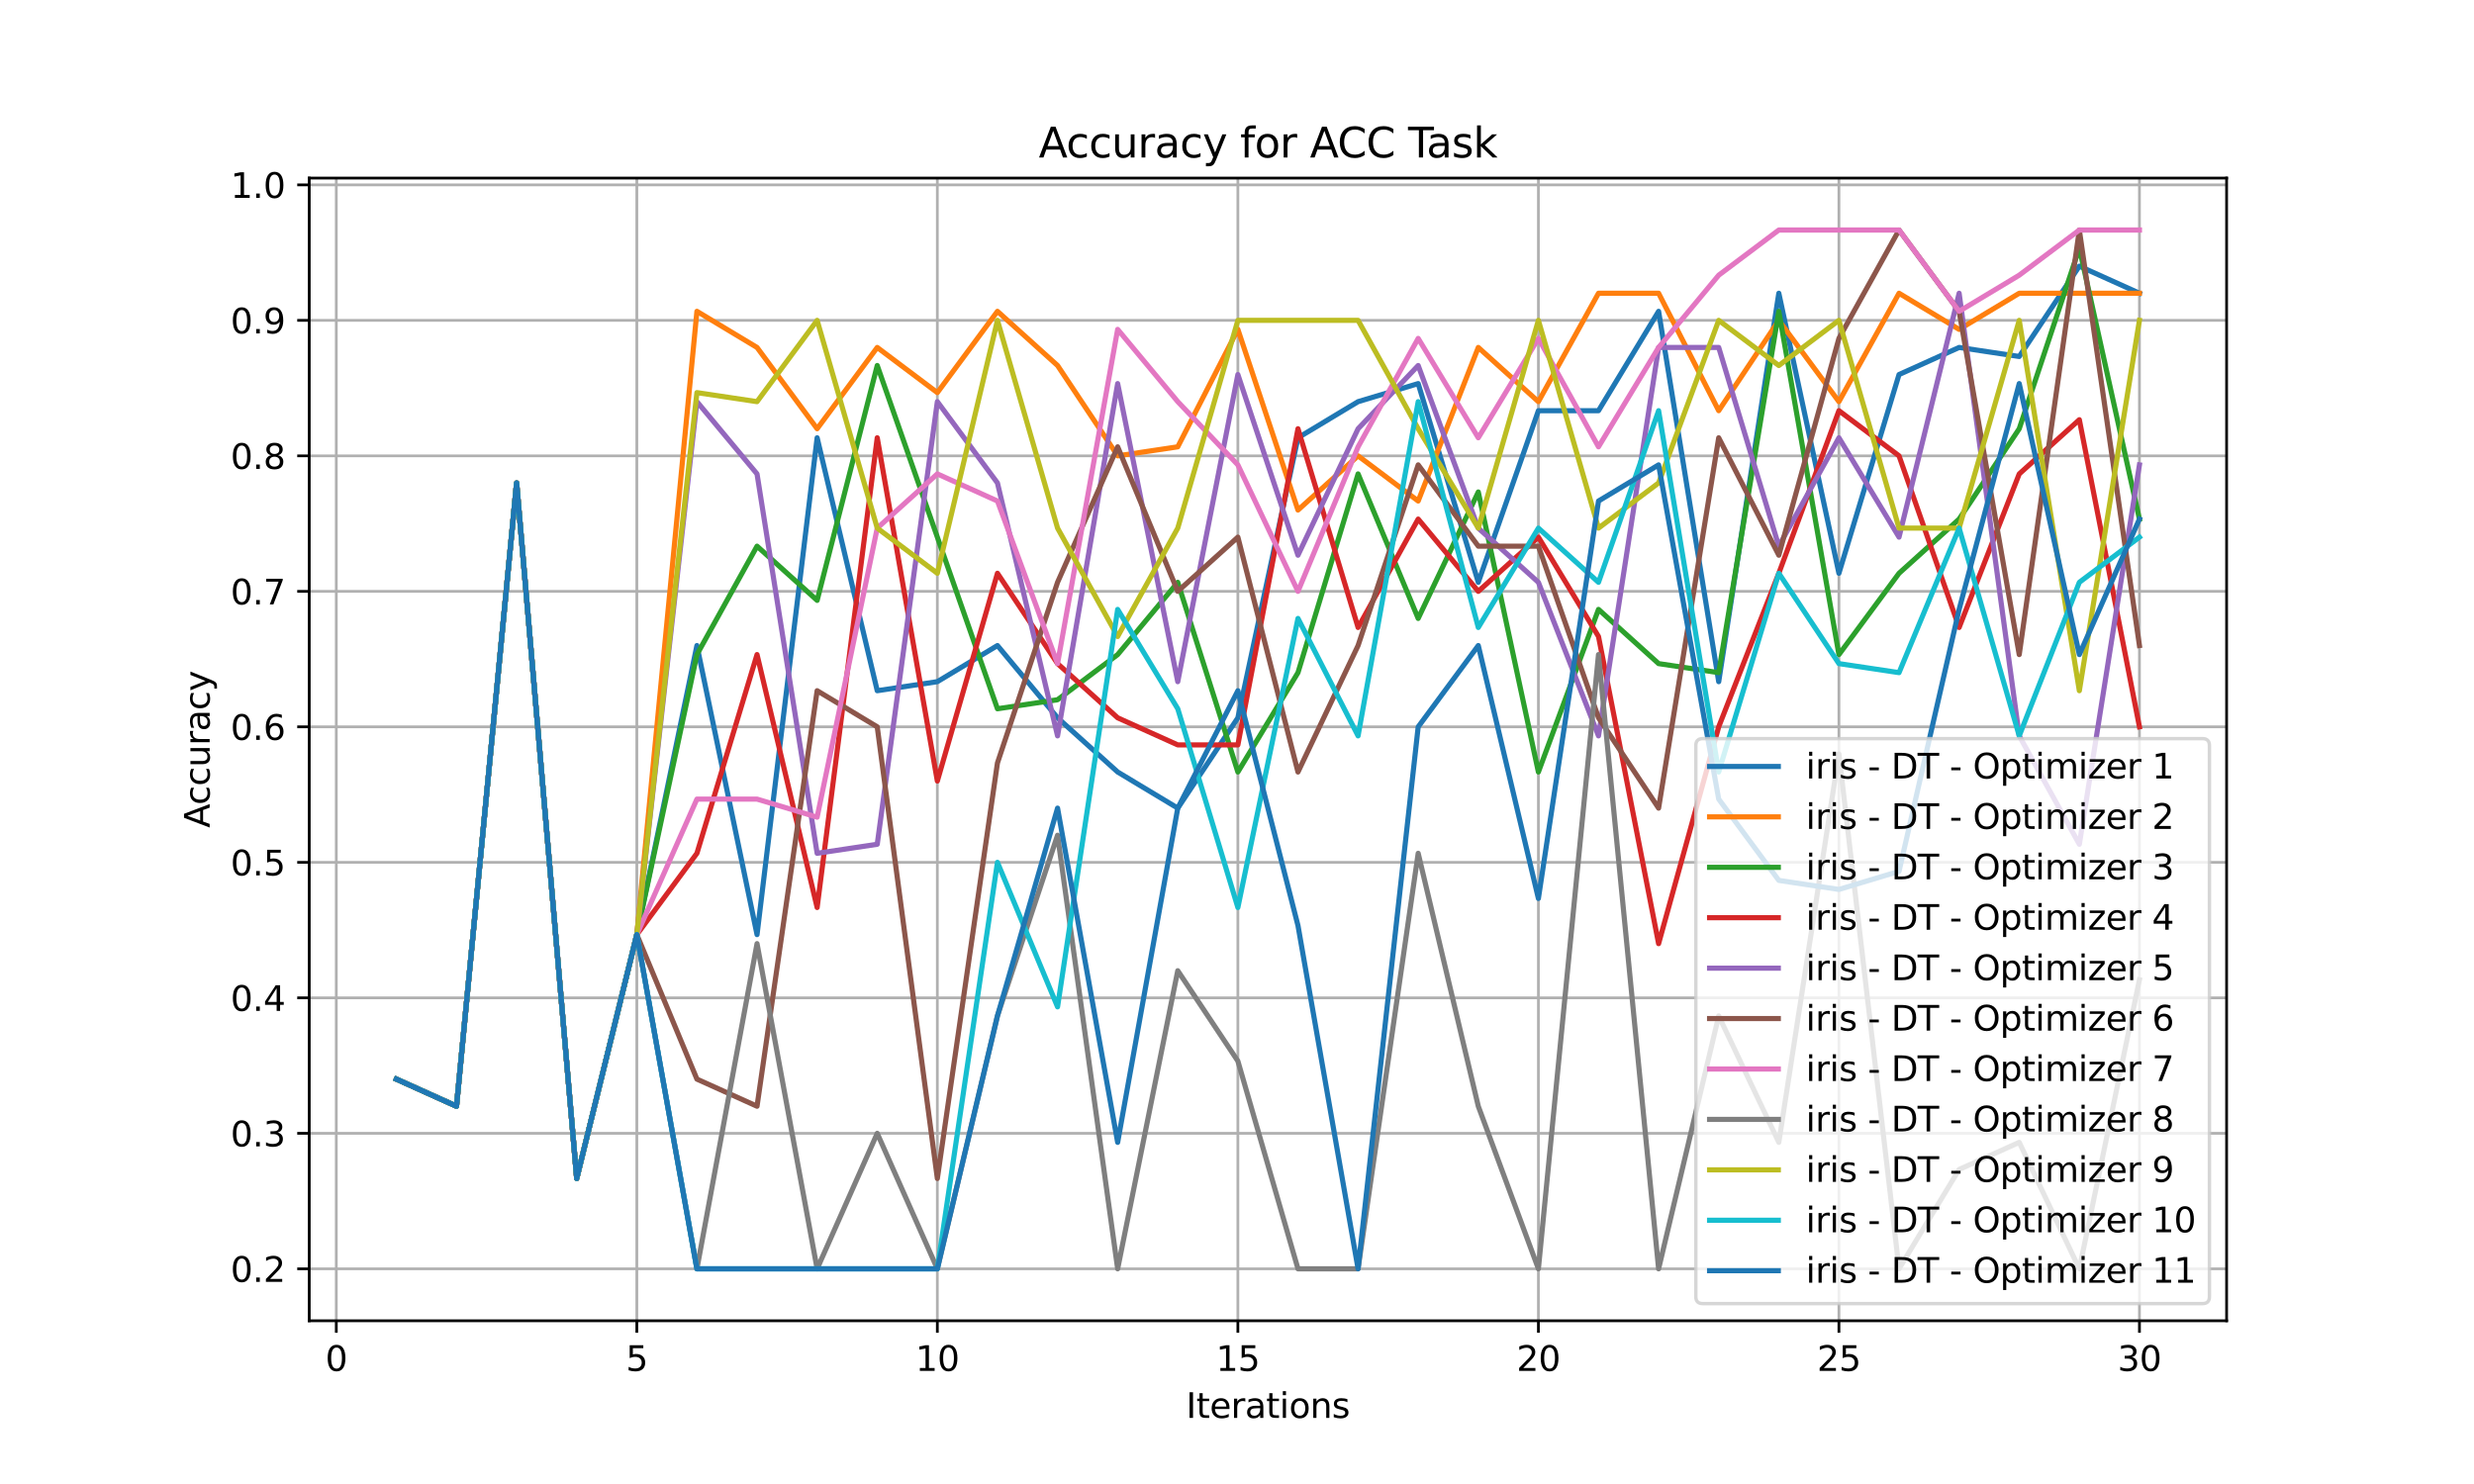 <?xml version="1.0" encoding="utf-8" standalone="no"?>
<!DOCTYPE svg PUBLIC "-//W3C//DTD SVG 1.1//EN"
  "http://www.w3.org/Graphics/SVG/1.1/DTD/svg11.dtd">
<svg xmlns:xlink="http://www.w3.org/1999/xlink" width="720pt" height="432pt" viewBox="0 0 720 432" xmlns="http://www.w3.org/2000/svg" version="1.1">
 <defs>
  <style type="text/css">*{stroke-linejoin: round; stroke-linecap: butt}</style>
 </defs>
 <g id="figure_1">
  <g id="patch_1">
   <path d="M 0 432 
L 720 432 
L 720 0 
L 0 0 
z
" style="fill: #ffffff"/>
  </g>
  <g id="axes_1">
   <g id="patch_2">
    <path d="M 90 384.48 
L 648 384.48 
L 648 51.84 
L 90 51.84 
z
" style="fill: #ffffff"/>
   </g>
   <g id="matplotlib.axis_1">
    <g id="xtick_1">
     <g id="line2d_1">
      <path d="M 97.871 384.48 
L 97.871 51.84 
" clip-path="url(#pafbaa3a802)" style="fill: none; stroke: #b0b0b0; stroke-width: 0.8; stroke-linecap: square"/>
     </g>
     <g id="line2d_2">
      <defs>
       <path id="mf593174bc2" d="M 0 0 
L 0 3.5 
" style="stroke: #000000; stroke-width: 0.8"/>
      </defs>
      <g>
       <use xlink:href="#mf593174bc2" x="97.871" y="384.48" style="stroke: #000000; stroke-width: 0.8"/>
      </g>
     </g>
     <g id="text_1">
      <!-- 0 -->
      <g transform="translate(94.69 399.078) scale(0.1 -0.1)">
       <defs>
        <path id="DejaVuSans-30" d="M 2034 4250 
Q 1547 4250 1301 3770 
Q 1056 3291 1056 2328 
Q 1056 1369 1301 889 
Q 1547 409 2034 409 
Q 2525 409 2770 889 
Q 3016 1369 3016 2328 
Q 3016 3291 2770 3770 
Q 2525 4250 2034 4250 
z
M 2034 4750 
Q 2819 4750 3233 4129 
Q 3647 3509 3647 2328 
Q 3647 1150 3233 529 
Q 2819 -91 2034 -91 
Q 1250 -91 836 529 
Q 422 1150 422 2328 
Q 422 3509 836 4129 
Q 1250 4750 2034 4750 
z
" transform="scale(0.016)"/>
       </defs>
       <use xlink:href="#DejaVuSans-30"/>
      </g>
     </g>
    </g>
    <g id="xtick_2">
     <g id="line2d_3">
      <path d="M 185.332 384.48 
L 185.332 51.84 
" clip-path="url(#pafbaa3a802)" style="fill: none; stroke: #b0b0b0; stroke-width: 0.8; stroke-linecap: square"/>
     </g>
     <g id="line2d_4">
      <g>
       <use xlink:href="#mf593174bc2" x="185.332" y="384.48" style="stroke: #000000; stroke-width: 0.8"/>
      </g>
     </g>
     <g id="text_2">
      <!-- 5 -->
      <g transform="translate(182.151 399.078) scale(0.1 -0.1)">
       <defs>
        <path id="DejaVuSans-35" d="M 691 4666 
L 3169 4666 
L 3169 4134 
L 1269 4134 
L 1269 2991 
Q 1406 3038 1543 3061 
Q 1681 3084 1819 3084 
Q 2600 3084 3056 2656 
Q 3513 2228 3513 1497 
Q 3513 744 3044 326 
Q 2575 -91 1722 -91 
Q 1428 -91 1123 -41 
Q 819 9 494 109 
L 494 744 
Q 775 591 1075 516 
Q 1375 441 1709 441 
Q 2250 441 2565 725 
Q 2881 1009 2881 1497 
Q 2881 1984 2565 2268 
Q 2250 2553 1709 2553 
Q 1456 2553 1204 2497 
Q 953 2441 691 2322 
L 691 4666 
z
" transform="scale(0.016)"/>
       </defs>
       <use xlink:href="#DejaVuSans-35"/>
      </g>
     </g>
    </g>
    <g id="xtick_3">
     <g id="line2d_5">
      <path d="M 272.793 384.48 
L 272.793 51.84 
" clip-path="url(#pafbaa3a802)" style="fill: none; stroke: #b0b0b0; stroke-width: 0.8; stroke-linecap: square"/>
     </g>
     <g id="line2d_6">
      <g>
       <use xlink:href="#mf593174bc2" x="272.793" y="384.48" style="stroke: #000000; stroke-width: 0.8"/>
      </g>
     </g>
     <g id="text_3">
      <!-- 10 -->
      <g transform="translate(266.431 399.078) scale(0.1 -0.1)">
       <defs>
        <path id="DejaVuSans-31" d="M 794 531 
L 1825 531 
L 1825 4091 
L 703 3866 
L 703 4441 
L 1819 4666 
L 2450 4666 
L 2450 531 
L 3481 531 
L 3481 0 
L 794 0 
L 794 531 
z
" transform="scale(0.016)"/>
       </defs>
       <use xlink:href="#DejaVuSans-31"/>
       <use xlink:href="#DejaVuSans-30" x="63.623"/>
      </g>
     </g>
    </g>
    <g id="xtick_4">
     <g id="line2d_7">
      <path d="M 360.254 384.48 
L 360.254 51.84 
" clip-path="url(#pafbaa3a802)" style="fill: none; stroke: #b0b0b0; stroke-width: 0.8; stroke-linecap: square"/>
     </g>
     <g id="line2d_8">
      <g>
       <use xlink:href="#mf593174bc2" x="360.254" y="384.48" style="stroke: #000000; stroke-width: 0.8"/>
      </g>
     </g>
     <g id="text_4">
      <!-- 15 -->
      <g transform="translate(353.891 399.078) scale(0.1 -0.1)">
       <use xlink:href="#DejaVuSans-31"/>
       <use xlink:href="#DejaVuSans-35" x="63.623"/>
      </g>
     </g>
    </g>
    <g id="xtick_5">
     <g id="line2d_9">
      <path d="M 447.715 384.48 
L 447.715 51.84 
" clip-path="url(#pafbaa3a802)" style="fill: none; stroke: #b0b0b0; stroke-width: 0.8; stroke-linecap: square"/>
     </g>
     <g id="line2d_10">
      <g>
       <use xlink:href="#mf593174bc2" x="447.715" y="384.48" style="stroke: #000000; stroke-width: 0.8"/>
      </g>
     </g>
     <g id="text_5">
      <!-- 20 -->
      <g transform="translate(441.352 399.078) scale(0.1 -0.1)">
       <defs>
        <path id="DejaVuSans-32" d="M 1228 531 
L 3431 531 
L 3431 0 
L 469 0 
L 469 531 
Q 828 903 1448 1529 
Q 2069 2156 2228 2338 
Q 2531 2678 2651 2914 
Q 2772 3150 2772 3378 
Q 2772 3750 2511 3984 
Q 2250 4219 1831 4219 
Q 1534 4219 1204 4116 
Q 875 4013 500 3803 
L 500 4441 
Q 881 4594 1212 4672 
Q 1544 4750 1819 4750 
Q 2544 4750 2975 4387 
Q 3406 4025 3406 3419 
Q 3406 3131 3298 2873 
Q 3191 2616 2906 2266 
Q 2828 2175 2409 1742 
Q 1991 1309 1228 531 
z
" transform="scale(0.016)"/>
       </defs>
       <use xlink:href="#DejaVuSans-32"/>
       <use xlink:href="#DejaVuSans-30" x="63.623"/>
      </g>
     </g>
    </g>
    <g id="xtick_6">
     <g id="line2d_11">
      <path d="M 535.176 384.48 
L 535.176 51.84 
" clip-path="url(#pafbaa3a802)" style="fill: none; stroke: #b0b0b0; stroke-width: 0.8; stroke-linecap: square"/>
     </g>
     <g id="line2d_12">
      <g>
       <use xlink:href="#mf593174bc2" x="535.176" y="384.48" style="stroke: #000000; stroke-width: 0.8"/>
      </g>
     </g>
     <g id="text_6">
      <!-- 25 -->
      <g transform="translate(528.813 399.078) scale(0.1 -0.1)">
       <use xlink:href="#DejaVuSans-32"/>
       <use xlink:href="#DejaVuSans-35" x="63.623"/>
      </g>
     </g>
    </g>
    <g id="xtick_7">
     <g id="line2d_13">
      <path d="M 622.636 384.48 
L 622.636 51.84 
" clip-path="url(#pafbaa3a802)" style="fill: none; stroke: #b0b0b0; stroke-width: 0.8; stroke-linecap: square"/>
     </g>
     <g id="line2d_14">
      <g>
       <use xlink:href="#mf593174bc2" x="622.636" y="384.48" style="stroke: #000000; stroke-width: 0.8"/>
      </g>
     </g>
     <g id="text_7">
      <!-- 30 -->
      <g transform="translate(616.274 399.078) scale(0.1 -0.1)">
       <defs>
        <path id="DejaVuSans-33" d="M 2597 2516 
Q 3050 2419 3304 2112 
Q 3559 1806 3559 1356 
Q 3559 666 3084 287 
Q 2609 -91 1734 -91 
Q 1441 -91 1130 -33 
Q 819 25 488 141 
L 488 750 
Q 750 597 1062 519 
Q 1375 441 1716 441 
Q 2309 441 2620 675 
Q 2931 909 2931 1356 
Q 2931 1769 2642 2001 
Q 2353 2234 1838 2234 
L 1294 2234 
L 1294 2753 
L 1863 2753 
Q 2328 2753 2575 2939 
Q 2822 3125 2822 3475 
Q 2822 3834 2567 4026 
Q 2313 4219 1838 4219 
Q 1578 4219 1281 4162 
Q 984 4106 628 3988 
L 628 4550 
Q 988 4650 1302 4700 
Q 1616 4750 1894 4750 
Q 2613 4750 3031 4423 
Q 3450 4097 3450 3541 
Q 3450 3153 3228 2886 
Q 3006 2619 2597 2516 
z
" transform="scale(0.016)"/>
       </defs>
       <use xlink:href="#DejaVuSans-33"/>
       <use xlink:href="#DejaVuSans-30" x="63.623"/>
      </g>
     </g>
    </g>
    <g id="text_8">
     <!-- Iterations -->
     <g transform="translate(345.187 412.757) scale(0.1 -0.1)">
      <defs>
       <path id="DejaVuSans-49" d="M 628 4666 
L 1259 4666 
L 1259 0 
L 628 0 
L 628 4666 
z
" transform="scale(0.016)"/>
       <path id="DejaVuSans-74" d="M 1172 4494 
L 1172 3500 
L 2356 3500 
L 2356 3053 
L 1172 3053 
L 1172 1153 
Q 1172 725 1289 603 
Q 1406 481 1766 481 
L 2356 481 
L 2356 0 
L 1766 0 
Q 1100 0 847 248 
Q 594 497 594 1153 
L 594 3053 
L 172 3053 
L 172 3500 
L 594 3500 
L 594 4494 
L 1172 4494 
z
" transform="scale(0.016)"/>
       <path id="DejaVuSans-65" d="M 3597 1894 
L 3597 1613 
L 953 1613 
Q 991 1019 1311 708 
Q 1631 397 2203 397 
Q 2534 397 2845 478 
Q 3156 559 3463 722 
L 3463 178 
Q 3153 47 2828 -22 
Q 2503 -91 2169 -91 
Q 1331 -91 842 396 
Q 353 884 353 1716 
Q 353 2575 817 3079 
Q 1281 3584 2069 3584 
Q 2775 3584 3186 3129 
Q 3597 2675 3597 1894 
z
M 3022 2063 
Q 3016 2534 2758 2815 
Q 2500 3097 2075 3097 
Q 1594 3097 1305 2825 
Q 1016 2553 972 2059 
L 3022 2063 
z
" transform="scale(0.016)"/>
       <path id="DejaVuSans-72" d="M 2631 2963 
Q 2534 3019 2420 3045 
Q 2306 3072 2169 3072 
Q 1681 3072 1420 2755 
Q 1159 2438 1159 1844 
L 1159 0 
L 581 0 
L 581 3500 
L 1159 3500 
L 1159 2956 
Q 1341 3275 1631 3429 
Q 1922 3584 2338 3584 
Q 2397 3584 2469 3576 
Q 2541 3569 2628 3553 
L 2631 2963 
z
" transform="scale(0.016)"/>
       <path id="DejaVuSans-61" d="M 2194 1759 
Q 1497 1759 1228 1600 
Q 959 1441 959 1056 
Q 959 750 1161 570 
Q 1363 391 1709 391 
Q 2188 391 2477 730 
Q 2766 1069 2766 1631 
L 2766 1759 
L 2194 1759 
z
M 3341 1997 
L 3341 0 
L 2766 0 
L 2766 531 
Q 2569 213 2275 61 
Q 1981 -91 1556 -91 
Q 1019 -91 701 211 
Q 384 513 384 1019 
Q 384 1609 779 1909 
Q 1175 2209 1959 2209 
L 2766 2209 
L 2766 2266 
Q 2766 2663 2505 2880 
Q 2244 3097 1772 3097 
Q 1472 3097 1187 3025 
Q 903 2953 641 2809 
L 641 3341 
Q 956 3463 1253 3523 
Q 1550 3584 1831 3584 
Q 2591 3584 2966 3190 
Q 3341 2797 3341 1997 
z
" transform="scale(0.016)"/>
       <path id="DejaVuSans-69" d="M 603 3500 
L 1178 3500 
L 1178 0 
L 603 0 
L 603 3500 
z
M 603 4863 
L 1178 4863 
L 1178 4134 
L 603 4134 
L 603 4863 
z
" transform="scale(0.016)"/>
       <path id="DejaVuSans-6f" d="M 1959 3097 
Q 1497 3097 1228 2736 
Q 959 2375 959 1747 
Q 959 1119 1226 758 
Q 1494 397 1959 397 
Q 2419 397 2687 759 
Q 2956 1122 2956 1747 
Q 2956 2369 2687 2733 
Q 2419 3097 1959 3097 
z
M 1959 3584 
Q 2709 3584 3137 3096 
Q 3566 2609 3566 1747 
Q 3566 888 3137 398 
Q 2709 -91 1959 -91 
Q 1206 -91 779 398 
Q 353 888 353 1747 
Q 353 2609 779 3096 
Q 1206 3584 1959 3584 
z
" transform="scale(0.016)"/>
       <path id="DejaVuSans-6e" d="M 3513 2113 
L 3513 0 
L 2938 0 
L 2938 2094 
Q 2938 2591 2744 2837 
Q 2550 3084 2163 3084 
Q 1697 3084 1428 2787 
Q 1159 2491 1159 1978 
L 1159 0 
L 581 0 
L 581 3500 
L 1159 3500 
L 1159 2956 
Q 1366 3272 1645 3428 
Q 1925 3584 2291 3584 
Q 2894 3584 3203 3211 
Q 3513 2838 3513 2113 
z
" transform="scale(0.016)"/>
       <path id="DejaVuSans-73" d="M 2834 3397 
L 2834 2853 
Q 2591 2978 2328 3040 
Q 2066 3103 1784 3103 
Q 1356 3103 1142 2972 
Q 928 2841 928 2578 
Q 928 2378 1081 2264 
Q 1234 2150 1697 2047 
L 1894 2003 
Q 2506 1872 2764 1633 
Q 3022 1394 3022 966 
Q 3022 478 2636 193 
Q 2250 -91 1575 -91 
Q 1294 -91 989 -36 
Q 684 19 347 128 
L 347 722 
Q 666 556 975 473 
Q 1284 391 1588 391 
Q 1994 391 2212 530 
Q 2431 669 2431 922 
Q 2431 1156 2273 1281 
Q 2116 1406 1581 1522 
L 1381 1569 
Q 847 1681 609 1914 
Q 372 2147 372 2553 
Q 372 3047 722 3315 
Q 1072 3584 1716 3584 
Q 2034 3584 2315 3537 
Q 2597 3491 2834 3397 
z
" transform="scale(0.016)"/>
      </defs>
      <use xlink:href="#DejaVuSans-49"/>
      <use xlink:href="#DejaVuSans-74" x="29.492"/>
      <use xlink:href="#DejaVuSans-65" x="68.701"/>
      <use xlink:href="#DejaVuSans-72" x="130.225"/>
      <use xlink:href="#DejaVuSans-61" x="171.338"/>
      <use xlink:href="#DejaVuSans-74" x="232.617"/>
      <use xlink:href="#DejaVuSans-69" x="271.826"/>
      <use xlink:href="#DejaVuSans-6f" x="299.609"/>
      <use xlink:href="#DejaVuSans-6e" x="360.791"/>
      <use xlink:href="#DejaVuSans-73" x="424.17"/>
     </g>
    </g>
   </g>
   <g id="matplotlib.axis_2">
    <g id="ytick_1">
     <g id="line2d_15">
      <path d="M 90 369.36 
L 648 369.36 
" clip-path="url(#pafbaa3a802)" style="fill: none; stroke: #b0b0b0; stroke-width: 0.8; stroke-linecap: square"/>
     </g>
     <g id="line2d_16">
      <defs>
       <path id="m4533db0c40" d="M 0 0 
L -3.5 0 
" style="stroke: #000000; stroke-width: 0.8"/>
      </defs>
      <g>
       <use xlink:href="#m4533db0c40" x="90" y="369.36" style="stroke: #000000; stroke-width: 0.8"/>
      </g>
     </g>
     <g id="text_9">
      <!-- 0.2 -->
      <g transform="translate(67.097 373.159) scale(0.1 -0.1)">
       <defs>
        <path id="DejaVuSans-2e" d="M 684 794 
L 1344 794 
L 1344 0 
L 684 0 
L 684 794 
z
" transform="scale(0.016)"/>
       </defs>
       <use xlink:href="#DejaVuSans-30"/>
       <use xlink:href="#DejaVuSans-2e" x="63.623"/>
       <use xlink:href="#DejaVuSans-32" x="95.41"/>
      </g>
     </g>
    </g>
    <g id="ytick_2">
     <g id="line2d_17">
      <path d="M 90 329.917 
L 648 329.917 
" clip-path="url(#pafbaa3a802)" style="fill: none; stroke: #b0b0b0; stroke-width: 0.8; stroke-linecap: square"/>
     </g>
     <g id="line2d_18">
      <g>
       <use xlink:href="#m4533db0c40" x="90" y="329.917" style="stroke: #000000; stroke-width: 0.8"/>
      </g>
     </g>
     <g id="text_10">
      <!-- 0.3 -->
      <g transform="translate(67.097 333.716) scale(0.1 -0.1)">
       <use xlink:href="#DejaVuSans-30"/>
       <use xlink:href="#DejaVuSans-2e" x="63.623"/>
       <use xlink:href="#DejaVuSans-33" x="95.41"/>
      </g>
     </g>
    </g>
    <g id="ytick_3">
     <g id="line2d_19">
      <path d="M 90 290.473 
L 648 290.473 
" clip-path="url(#pafbaa3a802)" style="fill: none; stroke: #b0b0b0; stroke-width: 0.8; stroke-linecap: square"/>
     </g>
     <g id="line2d_20">
      <g>
       <use xlink:href="#m4533db0c40" x="90" y="290.473" style="stroke: #000000; stroke-width: 0.8"/>
      </g>
     </g>
     <g id="text_11">
      <!-- 0.4 -->
      <g transform="translate(67.097 294.272) scale(0.1 -0.1)">
       <defs>
        <path id="DejaVuSans-34" d="M 2419 4116 
L 825 1625 
L 2419 1625 
L 2419 4116 
z
M 2253 4666 
L 3047 4666 
L 3047 1625 
L 3713 1625 
L 3713 1100 
L 3047 1100 
L 3047 0 
L 2419 0 
L 2419 1100 
L 313 1100 
L 313 1709 
L 2253 4666 
z
" transform="scale(0.016)"/>
       </defs>
       <use xlink:href="#DejaVuSans-30"/>
       <use xlink:href="#DejaVuSans-2e" x="63.623"/>
       <use xlink:href="#DejaVuSans-34" x="95.41"/>
      </g>
     </g>
    </g>
    <g id="ytick_4">
     <g id="line2d_21">
      <path d="M 90 251.03 
L 648 251.03 
" clip-path="url(#pafbaa3a802)" style="fill: none; stroke: #b0b0b0; stroke-width: 0.8; stroke-linecap: square"/>
     </g>
     <g id="line2d_22">
      <g>
       <use xlink:href="#m4533db0c40" x="90" y="251.03" style="stroke: #000000; stroke-width: 0.8"/>
      </g>
     </g>
     <g id="text_12">
      <!-- 0.5 -->
      <g transform="translate(67.097 254.829) scale(0.1 -0.1)">
       <use xlink:href="#DejaVuSans-30"/>
       <use xlink:href="#DejaVuSans-2e" x="63.623"/>
       <use xlink:href="#DejaVuSans-35" x="95.41"/>
      </g>
     </g>
    </g>
    <g id="ytick_5">
     <g id="line2d_23">
      <path d="M 90 211.586 
L 648 211.586 
" clip-path="url(#pafbaa3a802)" style="fill: none; stroke: #b0b0b0; stroke-width: 0.8; stroke-linecap: square"/>
     </g>
     <g id="line2d_24">
      <g>
       <use xlink:href="#m4533db0c40" x="90" y="211.586" style="stroke: #000000; stroke-width: 0.8"/>
      </g>
     </g>
     <g id="text_13">
      <!-- 0.6 -->
      <g transform="translate(67.097 215.385) scale(0.1 -0.1)">
       <defs>
        <path id="DejaVuSans-36" d="M 2113 2584 
Q 1688 2584 1439 2293 
Q 1191 2003 1191 1497 
Q 1191 994 1439 701 
Q 1688 409 2113 409 
Q 2538 409 2786 701 
Q 3034 994 3034 1497 
Q 3034 2003 2786 2293 
Q 2538 2584 2113 2584 
z
M 3366 4563 
L 3366 3988 
Q 3128 4100 2886 4159 
Q 2644 4219 2406 4219 
Q 1781 4219 1451 3797 
Q 1122 3375 1075 2522 
Q 1259 2794 1537 2939 
Q 1816 3084 2150 3084 
Q 2853 3084 3261 2657 
Q 3669 2231 3669 1497 
Q 3669 778 3244 343 
Q 2819 -91 2113 -91 
Q 1303 -91 875 529 
Q 447 1150 447 2328 
Q 447 3434 972 4092 
Q 1497 4750 2381 4750 
Q 2619 4750 2861 4703 
Q 3103 4656 3366 4563 
z
" transform="scale(0.016)"/>
       </defs>
       <use xlink:href="#DejaVuSans-30"/>
       <use xlink:href="#DejaVuSans-2e" x="63.623"/>
       <use xlink:href="#DejaVuSans-36" x="95.41"/>
      </g>
     </g>
    </g>
    <g id="ytick_6">
     <g id="line2d_25">
      <path d="M 90 172.143 
L 648 172.143 
" clip-path="url(#pafbaa3a802)" style="fill: none; stroke: #b0b0b0; stroke-width: 0.8; stroke-linecap: square"/>
     </g>
     <g id="line2d_26">
      <g>
       <use xlink:href="#m4533db0c40" x="90" y="172.143" style="stroke: #000000; stroke-width: 0.8"/>
      </g>
     </g>
     <g id="text_14">
      <!-- 0.7 -->
      <g transform="translate(67.097 175.942) scale(0.1 -0.1)">
       <defs>
        <path id="DejaVuSans-37" d="M 525 4666 
L 3525 4666 
L 3525 4397 
L 1831 0 
L 1172 0 
L 2766 4134 
L 525 4134 
L 525 4666 
z
" transform="scale(0.016)"/>
       </defs>
       <use xlink:href="#DejaVuSans-30"/>
       <use xlink:href="#DejaVuSans-2e" x="63.623"/>
       <use xlink:href="#DejaVuSans-37" x="95.41"/>
      </g>
     </g>
    </g>
    <g id="ytick_7">
     <g id="line2d_27">
      <path d="M 90 132.699 
L 648 132.699 
" clip-path="url(#pafbaa3a802)" style="fill: none; stroke: #b0b0b0; stroke-width: 0.8; stroke-linecap: square"/>
     </g>
     <g id="line2d_28">
      <g>
       <use xlink:href="#m4533db0c40" x="90" y="132.699" style="stroke: #000000; stroke-width: 0.8"/>
      </g>
     </g>
     <g id="text_15">
      <!-- 0.8 -->
      <g transform="translate(67.097 136.498) scale(0.1 -0.1)">
       <defs>
        <path id="DejaVuSans-38" d="M 2034 2216 
Q 1584 2216 1326 1975 
Q 1069 1734 1069 1313 
Q 1069 891 1326 650 
Q 1584 409 2034 409 
Q 2484 409 2743 651 
Q 3003 894 3003 1313 
Q 3003 1734 2745 1975 
Q 2488 2216 2034 2216 
z
M 1403 2484 
Q 997 2584 770 2862 
Q 544 3141 544 3541 
Q 544 4100 942 4425 
Q 1341 4750 2034 4750 
Q 2731 4750 3128 4425 
Q 3525 4100 3525 3541 
Q 3525 3141 3298 2862 
Q 3072 2584 2669 2484 
Q 3125 2378 3379 2068 
Q 3634 1759 3634 1313 
Q 3634 634 3220 271 
Q 2806 -91 2034 -91 
Q 1263 -91 848 271 
Q 434 634 434 1313 
Q 434 1759 690 2068 
Q 947 2378 1403 2484 
z
M 1172 3481 
Q 1172 3119 1398 2916 
Q 1625 2713 2034 2713 
Q 2441 2713 2670 2916 
Q 2900 3119 2900 3481 
Q 2900 3844 2670 4047 
Q 2441 4250 2034 4250 
Q 1625 4250 1398 4047 
Q 1172 3844 1172 3481 
z
" transform="scale(0.016)"/>
       </defs>
       <use xlink:href="#DejaVuSans-30"/>
       <use xlink:href="#DejaVuSans-2e" x="63.623"/>
       <use xlink:href="#DejaVuSans-38" x="95.41"/>
      </g>
     </g>
    </g>
    <g id="ytick_8">
     <g id="line2d_29">
      <path d="M 90 93.256 
L 648 93.256 
" clip-path="url(#pafbaa3a802)" style="fill: none; stroke: #b0b0b0; stroke-width: 0.8; stroke-linecap: square"/>
     </g>
     <g id="line2d_30">
      <g>
       <use xlink:href="#m4533db0c40" x="90" y="93.256" style="stroke: #000000; stroke-width: 0.8"/>
      </g>
     </g>
     <g id="text_16">
      <!-- 0.9 -->
      <g transform="translate(67.097 97.055) scale(0.1 -0.1)">
       <defs>
        <path id="DejaVuSans-39" d="M 703 97 
L 703 672 
Q 941 559 1184 500 
Q 1428 441 1663 441 
Q 2288 441 2617 861 
Q 2947 1281 2994 2138 
Q 2813 1869 2534 1725 
Q 2256 1581 1919 1581 
Q 1219 1581 811 2004 
Q 403 2428 403 3163 
Q 403 3881 828 4315 
Q 1253 4750 1959 4750 
Q 2769 4750 3195 4129 
Q 3622 3509 3622 2328 
Q 3622 1225 3098 567 
Q 2575 -91 1691 -91 
Q 1453 -91 1209 -44 
Q 966 3 703 97 
z
M 1959 2075 
Q 2384 2075 2632 2365 
Q 2881 2656 2881 3163 
Q 2881 3666 2632 3958 
Q 2384 4250 1959 4250 
Q 1534 4250 1286 3958 
Q 1038 3666 1038 3163 
Q 1038 2656 1286 2365 
Q 1534 2075 1959 2075 
z
" transform="scale(0.016)"/>
       </defs>
       <use xlink:href="#DejaVuSans-30"/>
       <use xlink:href="#DejaVuSans-2e" x="63.623"/>
       <use xlink:href="#DejaVuSans-39" x="95.41"/>
      </g>
     </g>
    </g>
    <g id="ytick_9">
     <g id="line2d_31">
      <path d="M 90 53.812 
L 648 53.812 
" clip-path="url(#pafbaa3a802)" style="fill: none; stroke: #b0b0b0; stroke-width: 0.8; stroke-linecap: square"/>
     </g>
     <g id="line2d_32">
      <g>
       <use xlink:href="#m4533db0c40" x="90" y="53.812" style="stroke: #000000; stroke-width: 0.8"/>
      </g>
     </g>
     <g id="text_17">
      <!-- 1.0 -->
      <g transform="translate(67.097 57.611) scale(0.1 -0.1)">
       <use xlink:href="#DejaVuSans-31"/>
       <use xlink:href="#DejaVuSans-2e" x="63.623"/>
       <use xlink:href="#DejaVuSans-30" x="95.41"/>
      </g>
     </g>
    </g>
    <g id="text_18">
     <!-- Accuracy -->
     <g transform="translate(61.017 240.988) rotate(-90) scale(0.1 -0.1)">
      <defs>
       <path id="DejaVuSans-41" d="M 2188 4044 
L 1331 1722 
L 3047 1722 
L 2188 4044 
z
M 1831 4666 
L 2547 4666 
L 4325 0 
L 3669 0 
L 3244 1197 
L 1141 1197 
L 716 0 
L 50 0 
L 1831 4666 
z
" transform="scale(0.016)"/>
       <path id="DejaVuSans-63" d="M 3122 3366 
L 3122 2828 
Q 2878 2963 2633 3030 
Q 2388 3097 2138 3097 
Q 1578 3097 1268 2742 
Q 959 2388 959 1747 
Q 959 1106 1268 751 
Q 1578 397 2138 397 
Q 2388 397 2633 464 
Q 2878 531 3122 666 
L 3122 134 
Q 2881 22 2623 -34 
Q 2366 -91 2075 -91 
Q 1284 -91 818 406 
Q 353 903 353 1747 
Q 353 2603 823 3093 
Q 1294 3584 2113 3584 
Q 2378 3584 2631 3529 
Q 2884 3475 3122 3366 
z
" transform="scale(0.016)"/>
       <path id="DejaVuSans-75" d="M 544 1381 
L 544 3500 
L 1119 3500 
L 1119 1403 
Q 1119 906 1312 657 
Q 1506 409 1894 409 
Q 2359 409 2629 706 
Q 2900 1003 2900 1516 
L 2900 3500 
L 3475 3500 
L 3475 0 
L 2900 0 
L 2900 538 
Q 2691 219 2414 64 
Q 2138 -91 1772 -91 
Q 1169 -91 856 284 
Q 544 659 544 1381 
z
M 1991 3584 
L 1991 3584 
z
" transform="scale(0.016)"/>
       <path id="DejaVuSans-79" d="M 2059 -325 
Q 1816 -950 1584 -1140 
Q 1353 -1331 966 -1331 
L 506 -1331 
L 506 -850 
L 844 -850 
Q 1081 -850 1212 -737 
Q 1344 -625 1503 -206 
L 1606 56 
L 191 3500 
L 800 3500 
L 1894 763 
L 2988 3500 
L 3597 3500 
L 2059 -325 
z
" transform="scale(0.016)"/>
      </defs>
      <use xlink:href="#DejaVuSans-41"/>
      <use xlink:href="#DejaVuSans-63" x="66.658"/>
      <use xlink:href="#DejaVuSans-63" x="121.639"/>
      <use xlink:href="#DejaVuSans-75" x="176.619"/>
      <use xlink:href="#DejaVuSans-72" x="239.998"/>
      <use xlink:href="#DejaVuSans-61" x="281.111"/>
      <use xlink:href="#DejaVuSans-63" x="342.391"/>
      <use xlink:href="#DejaVuSans-79" x="397.371"/>
     </g>
    </g>
   </g>
   <g id="line2d_33">
    <path d="M 115.364 314.139 
L 132.856 322.028 
L 150.348 140.588 
L 167.84 343.064 
L 185.332 272.066 
L 202.824 187.92 
L 220.317 272.066 
L 237.809 127.44 
L 255.301 201.068 
L 272.793 198.438 
L 290.285 187.92 
L 307.777 208.957 
L 325.27 224.734 
L 342.762 235.252 
L 360.254 208.957 
L 377.746 127.44 
L 395.238 116.922 
L 412.73 111.663 
L 430.223 169.513 
L 447.715 119.551 
L 465.207 119.551 
L 482.699 90.626 
L 500.191 198.438 
L 517.683 85.367 
L 535.176 166.883 
L 552.668 109.033 
L 570.16 101.144 
L 587.652 103.774 
L 605.144 77.478 
L 622.636 85.367 
" clip-path="url(#pafbaa3a802)" style="fill: none; stroke: #1f77b4; stroke-width: 1.5; stroke-linecap: square"/>
   </g>
   <g id="line2d_34">
    <path d="M 115.364 314.139 
L 132.856 322.028 
L 150.348 140.588 
L 167.84 343.064 
L 185.332 272.066 
L 202.824 90.626 
L 220.317 101.144 
L 237.809 124.81 
L 255.301 101.144 
L 272.793 114.292 
L 290.285 90.626 
L 307.777 106.403 
L 325.27 132.699 
L 342.762 130.07 
L 360.254 95.885 
L 377.746 148.477 
L 395.238 132.699 
L 412.73 145.847 
L 430.223 101.144 
L 447.715 116.922 
L 465.207 85.367 
L 482.699 85.367 
L 500.191 119.551 
L 517.683 93.256 
L 535.176 116.922 
L 552.668 85.367 
L 570.16 95.885 
L 587.652 85.367 
L 605.144 85.367 
L 622.636 85.367 
" clip-path="url(#pafbaa3a802)" style="fill: none; stroke: #ff7f0e; stroke-width: 1.5; stroke-linecap: square"/>
   </g>
   <g id="line2d_35">
    <path d="M 115.364 314.139 
L 132.856 322.028 
L 150.348 140.588 
L 167.84 343.064 
L 185.332 272.066 
L 202.824 190.55 
L 220.317 158.995 
L 237.809 174.772 
L 255.301 106.403 
L 272.793 156.365 
L 290.285 206.327 
L 307.777 203.697 
L 325.27 190.55 
L 342.762 169.513 
L 360.254 224.734 
L 377.746 195.809 
L 395.238 137.958 
L 412.73 180.031 
L 430.223 143.217 
L 447.715 224.734 
L 465.207 177.402 
L 482.699 193.179 
L 500.191 195.809 
L 517.683 90.626 
L 535.176 190.55 
L 552.668 166.883 
L 570.16 151.106 
L 587.652 124.81 
L 605.144 72.219 
L 622.636 151.106 
" clip-path="url(#pafbaa3a802)" style="fill: none; stroke: #2ca02c; stroke-width: 1.5; stroke-linecap: square"/>
   </g>
   <g id="line2d_36">
    <path d="M 115.364 314.139 
L 132.856 322.028 
L 150.348 140.588 
L 167.84 343.064 
L 185.332 272.066 
L 202.824 248.4 
L 220.317 190.55 
L 237.809 264.177 
L 255.301 127.44 
L 272.793 227.363 
L 290.285 166.883 
L 307.777 193.179 
L 325.27 208.957 
L 342.762 216.845 
L 360.254 216.845 
L 377.746 124.81 
L 395.238 182.661 
L 412.73 151.106 
L 430.223 172.143 
L 447.715 156.365 
L 465.207 185.29 
L 482.699 274.696 
L 500.191 211.586 
L 517.683 166.883 
L 535.176 119.551 
L 552.668 132.699 
L 570.16 182.661 
L 587.652 137.958 
L 605.144 122.181 
L 622.636 211.586 
" clip-path="url(#pafbaa3a802)" style="fill: none; stroke: #d62728; stroke-width: 1.5; stroke-linecap: square"/>
   </g>
   <g id="line2d_37">
    <path d="M 115.364 314.139 
L 132.856 322.028 
L 150.348 140.588 
L 167.84 343.064 
L 185.332 272.066 
L 202.824 116.922 
L 220.317 137.958 
L 237.809 248.4 
L 255.301 245.77 
L 272.793 116.922 
L 290.285 140.588 
L 307.777 214.216 
L 325.27 111.663 
L 342.762 198.438 
L 360.254 109.033 
L 377.746 161.624 
L 395.238 124.81 
L 412.73 106.403 
L 430.223 153.736 
L 447.715 169.513 
L 465.207 214.216 
L 482.699 101.144 
L 500.191 101.144 
L 517.683 158.995 
L 535.176 127.44 
L 552.668 156.365 
L 570.16 85.367 
L 587.652 214.216 
L 605.144 245.77 
L 622.636 135.329 
" clip-path="url(#pafbaa3a802)" style="fill: none; stroke: #9467bd; stroke-width: 1.5; stroke-linecap: square"/>
   </g>
   <g id="line2d_38">
    <path d="M 115.364 314.139 
L 132.856 322.028 
L 150.348 140.588 
L 167.84 343.064 
L 185.332 272.066 
L 202.824 314.139 
L 220.317 322.028 
L 237.809 201.068 
L 255.301 211.586 
L 272.793 343.064 
L 290.285 222.104 
L 307.777 169.513 
L 325.27 130.07 
L 342.762 172.143 
L 360.254 156.365 
L 377.746 224.734 
L 395.238 187.92 
L 412.73 135.329 
L 430.223 158.995 
L 447.715 158.995 
L 465.207 208.957 
L 482.699 235.252 
L 500.191 127.44 
L 517.683 161.624 
L 535.176 98.515 
L 552.668 66.96 
L 570.16 90.626 
L 587.652 190.55 
L 605.144 66.96 
L 622.636 187.92 
" clip-path="url(#pafbaa3a802)" style="fill: none; stroke: #8c564b; stroke-width: 1.5; stroke-linecap: square"/>
   </g>
   <g id="line2d_39">
    <path d="M 115.364 314.139 
L 132.856 322.028 
L 150.348 140.588 
L 167.84 343.064 
L 185.332 272.066 
L 202.824 232.623 
L 220.317 232.623 
L 237.809 237.882 
L 255.301 153.736 
L 272.793 137.958 
L 290.285 145.847 
L 307.777 193.179 
L 325.27 95.885 
L 342.762 116.922 
L 360.254 135.329 
L 377.746 172.143 
L 395.238 130.07 
L 412.73 98.515 
L 430.223 127.44 
L 447.715 98.515 
L 465.207 130.07 
L 482.699 101.144 
L 500.191 80.108 
L 517.683 66.96 
L 535.176 66.96 
L 552.668 66.96 
L 570.16 90.626 
L 587.652 80.108 
L 605.144 66.96 
L 622.636 66.96 
" clip-path="url(#pafbaa3a802)" style="fill: none; stroke: #e377c2; stroke-width: 1.5; stroke-linecap: square"/>
   </g>
   <g id="line2d_40">
    <path d="M 115.364 314.139 
L 132.856 322.028 
L 150.348 140.588 
L 167.84 343.064 
L 185.332 272.066 
L 202.824 369.36 
L 220.317 274.696 
L 237.809 369.36 
L 255.301 329.917 
L 272.793 369.36 
L 290.285 295.732 
L 307.777 243.141 
L 325.27 369.36 
L 342.762 282.584 
L 360.254 308.88 
L 377.746 369.36 
L 395.238 369.36 
L 412.73 248.4 
L 430.223 322.028 
L 447.715 369.36 
L 465.207 190.55 
L 482.699 369.36 
L 500.191 295.732 
L 517.683 332.546 
L 535.176 219.475 
L 552.668 369.36 
L 570.16 340.435 
L 587.652 332.546 
L 605.144 369.36 
L 622.636 285.214 
" clip-path="url(#pafbaa3a802)" style="fill: none; stroke: #7f7f7f; stroke-width: 1.5; stroke-linecap: square"/>
   </g>
   <g id="line2d_41">
    <path d="M 115.364 314.139 
L 132.856 322.028 
L 150.348 140.588 
L 167.84 343.064 
L 185.332 272.066 
L 202.824 114.292 
L 220.317 116.922 
L 237.809 93.256 
L 255.301 153.736 
L 272.793 166.883 
L 290.285 93.256 
L 307.777 153.736 
L 325.27 185.29 
L 342.762 153.736 
L 360.254 93.256 
L 377.746 93.256 
L 395.238 93.256 
L 412.73 124.81 
L 430.223 153.736 
L 447.715 93.256 
L 465.207 153.736 
L 482.699 140.588 
L 500.191 93.256 
L 517.683 106.403 
L 535.176 93.256 
L 552.668 153.736 
L 570.16 153.736 
L 587.652 93.256 
L 605.144 201.068 
L 622.636 93.256 
" clip-path="url(#pafbaa3a802)" style="fill: none; stroke: #bcbd22; stroke-width: 1.5; stroke-linecap: square"/>
   </g>
   <g id="line2d_42">
    <path d="M 115.364 314.139 
L 132.856 322.028 
L 150.348 140.588 
L 167.84 343.064 
L 185.332 272.066 
L 202.824 369.36 
L 220.317 369.36 
L 237.809 369.36 
L 255.301 369.36 
L 272.793 369.36 
L 290.285 251.03 
L 307.777 293.103 
L 325.27 177.402 
L 342.762 206.327 
L 360.254 264.177 
L 377.746 180.031 
L 395.238 214.216 
L 412.73 116.922 
L 430.223 182.661 
L 447.715 153.736 
L 465.207 169.513 
L 482.699 119.551 
L 500.191 224.734 
L 517.683 166.883 
L 535.176 193.179 
L 552.668 195.809 
L 570.16 153.736 
L 587.652 214.216 
L 605.144 169.513 
L 622.636 156.365 
" clip-path="url(#pafbaa3a802)" style="fill: none; stroke: #17becf; stroke-width: 1.5; stroke-linecap: square"/>
   </g>
   <g id="line2d_43">
    <path d="M 115.364 314.139 
L 132.856 322.028 
L 150.348 140.588 
L 167.84 343.064 
L 185.332 272.066 
L 202.824 369.36 
L 220.317 369.36 
L 237.809 369.36 
L 255.301 369.36 
L 272.793 369.36 
L 290.285 295.732 
L 307.777 235.252 
L 325.27 332.546 
L 342.762 235.252 
L 360.254 201.068 
L 377.746 269.437 
L 395.238 369.36 
L 412.73 211.586 
L 430.223 187.92 
L 447.715 261.548 
L 465.207 145.847 
L 482.699 135.329 
L 500.191 232.623 
L 517.683 256.289 
L 535.176 258.918 
L 552.668 253.659 
L 570.16 177.402 
L 587.652 111.663 
L 605.144 190.55 
L 622.636 151.106 
" clip-path="url(#pafbaa3a802)" style="fill: none; stroke: #1f77b4; stroke-width: 1.5; stroke-linecap: square"/>
   </g>
   <g id="patch_3">
    <path d="M 90 384.48 
L 90 51.84 
" style="fill: none; stroke: #000000; stroke-width: 0.8; stroke-linejoin: miter; stroke-linecap: square"/>
   </g>
   <g id="patch_4">
    <path d="M 648 384.48 
L 648 51.84 
" style="fill: none; stroke: #000000; stroke-width: 0.8; stroke-linejoin: miter; stroke-linecap: square"/>
   </g>
   <g id="patch_5">
    <path d="M 90 384.48 
L 648 384.48 
" style="fill: none; stroke: #000000; stroke-width: 0.8; stroke-linejoin: miter; stroke-linecap: square"/>
   </g>
   <g id="patch_6">
    <path d="M 90 51.84 
L 648 51.84 
" style="fill: none; stroke: #000000; stroke-width: 0.8; stroke-linejoin: miter; stroke-linecap: square"/>
   </g>
   <g id="text_19">
    <!-- Accuracy for ACC Task -->
    <g transform="translate(302.305 45.84) scale(0.12 -0.12)">
     <defs>
      <path id="DejaVuSans-20" transform="scale(0.016)"/>
      <path id="DejaVuSans-66" d="M 2375 4863 
L 2375 4384 
L 1825 4384 
Q 1516 4384 1395 4259 
Q 1275 4134 1275 3809 
L 1275 3500 
L 2222 3500 
L 2222 3053 
L 1275 3053 
L 1275 0 
L 697 0 
L 697 3053 
L 147 3053 
L 147 3500 
L 697 3500 
L 697 3744 
Q 697 4328 969 4595 
Q 1241 4863 1831 4863 
L 2375 4863 
z
" transform="scale(0.016)"/>
      <path id="DejaVuSans-43" d="M 4122 4306 
L 4122 3641 
Q 3803 3938 3442 4084 
Q 3081 4231 2675 4231 
Q 1875 4231 1450 3742 
Q 1025 3253 1025 2328 
Q 1025 1406 1450 917 
Q 1875 428 2675 428 
Q 3081 428 3442 575 
Q 3803 722 4122 1019 
L 4122 359 
Q 3791 134 3420 21 
Q 3050 -91 2638 -91 
Q 1578 -91 968 557 
Q 359 1206 359 2328 
Q 359 3453 968 4101 
Q 1578 4750 2638 4750 
Q 3056 4750 3426 4639 
Q 3797 4528 4122 4306 
z
" transform="scale(0.016)"/>
      <path id="DejaVuSans-54" d="M -19 4666 
L 3928 4666 
L 3928 4134 
L 2272 4134 
L 2272 0 
L 1638 0 
L 1638 4134 
L -19 4134 
L -19 4666 
z
" transform="scale(0.016)"/>
      <path id="DejaVuSans-6b" d="M 581 4863 
L 1159 4863 
L 1159 1991 
L 2875 3500 
L 3609 3500 
L 1753 1863 
L 3688 0 
L 2938 0 
L 1159 1709 
L 1159 0 
L 581 0 
L 581 4863 
z
" transform="scale(0.016)"/>
     </defs>
     <use xlink:href="#DejaVuSans-41"/>
     <use xlink:href="#DejaVuSans-63" x="66.658"/>
     <use xlink:href="#DejaVuSans-63" x="121.639"/>
     <use xlink:href="#DejaVuSans-75" x="176.619"/>
     <use xlink:href="#DejaVuSans-72" x="239.998"/>
     <use xlink:href="#DejaVuSans-61" x="281.111"/>
     <use xlink:href="#DejaVuSans-63" x="342.391"/>
     <use xlink:href="#DejaVuSans-79" x="397.371"/>
     <use xlink:href="#DejaVuSans-20" x="456.551"/>
     <use xlink:href="#DejaVuSans-66" x="488.338"/>
     <use xlink:href="#DejaVuSans-6f" x="523.543"/>
     <use xlink:href="#DejaVuSans-72" x="584.725"/>
     <use xlink:href="#DejaVuSans-20" x="625.838"/>
     <use xlink:href="#DejaVuSans-41" x="657.625"/>
     <use xlink:href="#DejaVuSans-43" x="724.283"/>
     <use xlink:href="#DejaVuSans-43" x="794.107"/>
     <use xlink:href="#DejaVuSans-20" x="863.932"/>
     <use xlink:href="#DejaVuSans-54" x="895.719"/>
     <use xlink:href="#DejaVuSans-61" x="940.303"/>
     <use xlink:href="#DejaVuSans-73" x="1001.582"/>
     <use xlink:href="#DejaVuSans-6b" x="1053.682"/>
    </g>
   </g>
   <g id="legend_1">
    <g id="patch_7">
     <path d="M 495.534 379.48 
L 641 379.48 
Q 643 379.48 643 377.48 
L 643 217.021 
Q 643 215.021 641 215.021 
L 495.534 215.021 
Q 493.534 215.021 493.534 217.021 
L 493.534 377.48 
Q 493.534 379.48 495.534 379.48 
z
" style="fill: #ffffff; opacity: 0.8; stroke: #cccccc; stroke-linejoin: miter"/>
    </g>
    <g id="line2d_44">
     <path d="M 497.534 223.119 
L 507.534 223.119 
L 517.534 223.119 
" style="fill: none; stroke: #1f77b4; stroke-width: 1.5; stroke-linecap: square"/>
    </g>
    <g id="text_20">
     <!-- iris - DT - Optimizer 1 -->
     <g transform="translate(525.534 226.619) scale(0.1 -0.1)">
      <defs>
       <path id="DejaVuSans-2d" d="M 313 2009 
L 1997 2009 
L 1997 1497 
L 313 1497 
L 313 2009 
z
" transform="scale(0.016)"/>
       <path id="DejaVuSans-44" d="M 1259 4147 
L 1259 519 
L 2022 519 
Q 2988 519 3436 956 
Q 3884 1394 3884 2338 
Q 3884 3275 3436 3711 
Q 2988 4147 2022 4147 
L 1259 4147 
z
M 628 4666 
L 1925 4666 
Q 3281 4666 3915 4102 
Q 4550 3538 4550 2338 
Q 4550 1131 3912 565 
Q 3275 0 1925 0 
L 628 0 
L 628 4666 
z
" transform="scale(0.016)"/>
       <path id="DejaVuSans-4f" d="M 2522 4238 
Q 1834 4238 1429 3725 
Q 1025 3213 1025 2328 
Q 1025 1447 1429 934 
Q 1834 422 2522 422 
Q 3209 422 3611 934 
Q 4013 1447 4013 2328 
Q 4013 3213 3611 3725 
Q 3209 4238 2522 4238 
z
M 2522 4750 
Q 3503 4750 4090 4092 
Q 4678 3434 4678 2328 
Q 4678 1225 4090 567 
Q 3503 -91 2522 -91 
Q 1538 -91 948 565 
Q 359 1222 359 2328 
Q 359 3434 948 4092 
Q 1538 4750 2522 4750 
z
" transform="scale(0.016)"/>
       <path id="DejaVuSans-70" d="M 1159 525 
L 1159 -1331 
L 581 -1331 
L 581 3500 
L 1159 3500 
L 1159 2969 
Q 1341 3281 1617 3432 
Q 1894 3584 2278 3584 
Q 2916 3584 3314 3078 
Q 3713 2572 3713 1747 
Q 3713 922 3314 415 
Q 2916 -91 2278 -91 
Q 1894 -91 1617 61 
Q 1341 213 1159 525 
z
M 3116 1747 
Q 3116 2381 2855 2742 
Q 2594 3103 2138 3103 
Q 1681 3103 1420 2742 
Q 1159 2381 1159 1747 
Q 1159 1113 1420 752 
Q 1681 391 2138 391 
Q 2594 391 2855 752 
Q 3116 1113 3116 1747 
z
" transform="scale(0.016)"/>
       <path id="DejaVuSans-6d" d="M 3328 2828 
Q 3544 3216 3844 3400 
Q 4144 3584 4550 3584 
Q 5097 3584 5394 3201 
Q 5691 2819 5691 2113 
L 5691 0 
L 5113 0 
L 5113 2094 
Q 5113 2597 4934 2840 
Q 4756 3084 4391 3084 
Q 3944 3084 3684 2787 
Q 3425 2491 3425 1978 
L 3425 0 
L 2847 0 
L 2847 2094 
Q 2847 2600 2669 2842 
Q 2491 3084 2119 3084 
Q 1678 3084 1418 2786 
Q 1159 2488 1159 1978 
L 1159 0 
L 581 0 
L 581 3500 
L 1159 3500 
L 1159 2956 
Q 1356 3278 1631 3431 
Q 1906 3584 2284 3584 
Q 2666 3584 2933 3390 
Q 3200 3197 3328 2828 
z
" transform="scale(0.016)"/>
       <path id="DejaVuSans-7a" d="M 353 3500 
L 3084 3500 
L 3084 2975 
L 922 459 
L 3084 459 
L 3084 0 
L 275 0 
L 275 525 
L 2438 3041 
L 353 3041 
L 353 3500 
z
" transform="scale(0.016)"/>
      </defs>
      <use xlink:href="#DejaVuSans-69"/>
      <use xlink:href="#DejaVuSans-72" x="27.783"/>
      <use xlink:href="#DejaVuSans-69" x="68.896"/>
      <use xlink:href="#DejaVuSans-73" x="96.68"/>
      <use xlink:href="#DejaVuSans-20" x="148.779"/>
      <use xlink:href="#DejaVuSans-2d" x="180.566"/>
      <use xlink:href="#DejaVuSans-20" x="216.65"/>
      <use xlink:href="#DejaVuSans-44" x="248.438"/>
      <use xlink:href="#DejaVuSans-54" x="325.439"/>
      <use xlink:href="#DejaVuSans-20" x="386.523"/>
      <use xlink:href="#DejaVuSans-2d" x="418.311"/>
      <use xlink:href="#DejaVuSans-20" x="454.395"/>
      <use xlink:href="#DejaVuSans-4f" x="486.182"/>
      <use xlink:href="#DejaVuSans-70" x="564.893"/>
      <use xlink:href="#DejaVuSans-74" x="628.369"/>
      <use xlink:href="#DejaVuSans-69" x="667.578"/>
      <use xlink:href="#DejaVuSans-6d" x="695.361"/>
      <use xlink:href="#DejaVuSans-69" x="792.773"/>
      <use xlink:href="#DejaVuSans-7a" x="820.557"/>
      <use xlink:href="#DejaVuSans-65" x="873.047"/>
      <use xlink:href="#DejaVuSans-72" x="934.57"/>
      <use xlink:href="#DejaVuSans-20" x="975.684"/>
      <use xlink:href="#DejaVuSans-31" x="1007.471"/>
     </g>
    </g>
    <g id="line2d_45">
     <path d="M 497.534 237.797 
L 507.534 237.797 
L 517.534 237.797 
" style="fill: none; stroke: #ff7f0e; stroke-width: 1.5; stroke-linecap: square"/>
    </g>
    <g id="text_21">
     <!-- iris - DT - Optimizer 2 -->
     <g transform="translate(525.534 241.297) scale(0.1 -0.1)">
      <use xlink:href="#DejaVuSans-69"/>
      <use xlink:href="#DejaVuSans-72" x="27.783"/>
      <use xlink:href="#DejaVuSans-69" x="68.896"/>
      <use xlink:href="#DejaVuSans-73" x="96.68"/>
      <use xlink:href="#DejaVuSans-20" x="148.779"/>
      <use xlink:href="#DejaVuSans-2d" x="180.566"/>
      <use xlink:href="#DejaVuSans-20" x="216.65"/>
      <use xlink:href="#DejaVuSans-44" x="248.438"/>
      <use xlink:href="#DejaVuSans-54" x="325.439"/>
      <use xlink:href="#DejaVuSans-20" x="386.523"/>
      <use xlink:href="#DejaVuSans-2d" x="418.311"/>
      <use xlink:href="#DejaVuSans-20" x="454.395"/>
      <use xlink:href="#DejaVuSans-4f" x="486.182"/>
      <use xlink:href="#DejaVuSans-70" x="564.893"/>
      <use xlink:href="#DejaVuSans-74" x="628.369"/>
      <use xlink:href="#DejaVuSans-69" x="667.578"/>
      <use xlink:href="#DejaVuSans-6d" x="695.361"/>
      <use xlink:href="#DejaVuSans-69" x="792.773"/>
      <use xlink:href="#DejaVuSans-7a" x="820.557"/>
      <use xlink:href="#DejaVuSans-65" x="873.047"/>
      <use xlink:href="#DejaVuSans-72" x="934.57"/>
      <use xlink:href="#DejaVuSans-20" x="975.684"/>
      <use xlink:href="#DejaVuSans-32" x="1007.471"/>
     </g>
    </g>
    <g id="line2d_46">
     <path d="M 497.534 252.475 
L 507.534 252.475 
L 517.534 252.475 
" style="fill: none; stroke: #2ca02c; stroke-width: 1.5; stroke-linecap: square"/>
    </g>
    <g id="text_22">
     <!-- iris - DT - Optimizer 3 -->
     <g transform="translate(525.534 255.975) scale(0.1 -0.1)">
      <use xlink:href="#DejaVuSans-69"/>
      <use xlink:href="#DejaVuSans-72" x="27.783"/>
      <use xlink:href="#DejaVuSans-69" x="68.896"/>
      <use xlink:href="#DejaVuSans-73" x="96.68"/>
      <use xlink:href="#DejaVuSans-20" x="148.779"/>
      <use xlink:href="#DejaVuSans-2d" x="180.566"/>
      <use xlink:href="#DejaVuSans-20" x="216.65"/>
      <use xlink:href="#DejaVuSans-44" x="248.438"/>
      <use xlink:href="#DejaVuSans-54" x="325.439"/>
      <use xlink:href="#DejaVuSans-20" x="386.523"/>
      <use xlink:href="#DejaVuSans-2d" x="418.311"/>
      <use xlink:href="#DejaVuSans-20" x="454.395"/>
      <use xlink:href="#DejaVuSans-4f" x="486.182"/>
      <use xlink:href="#DejaVuSans-70" x="564.893"/>
      <use xlink:href="#DejaVuSans-74" x="628.369"/>
      <use xlink:href="#DejaVuSans-69" x="667.578"/>
      <use xlink:href="#DejaVuSans-6d" x="695.361"/>
      <use xlink:href="#DejaVuSans-69" x="792.773"/>
      <use xlink:href="#DejaVuSans-7a" x="820.557"/>
      <use xlink:href="#DejaVuSans-65" x="873.047"/>
      <use xlink:href="#DejaVuSans-72" x="934.57"/>
      <use xlink:href="#DejaVuSans-20" x="975.684"/>
      <use xlink:href="#DejaVuSans-33" x="1007.471"/>
     </g>
    </g>
    <g id="line2d_47">
     <path d="M 497.534 267.153 
L 507.534 267.153 
L 517.534 267.153 
" style="fill: none; stroke: #d62728; stroke-width: 1.5; stroke-linecap: square"/>
    </g>
    <g id="text_23">
     <!-- iris - DT - Optimizer 4 -->
     <g transform="translate(525.534 270.653) scale(0.1 -0.1)">
      <use xlink:href="#DejaVuSans-69"/>
      <use xlink:href="#DejaVuSans-72" x="27.783"/>
      <use xlink:href="#DejaVuSans-69" x="68.896"/>
      <use xlink:href="#DejaVuSans-73" x="96.68"/>
      <use xlink:href="#DejaVuSans-20" x="148.779"/>
      <use xlink:href="#DejaVuSans-2d" x="180.566"/>
      <use xlink:href="#DejaVuSans-20" x="216.65"/>
      <use xlink:href="#DejaVuSans-44" x="248.438"/>
      <use xlink:href="#DejaVuSans-54" x="325.439"/>
      <use xlink:href="#DejaVuSans-20" x="386.523"/>
      <use xlink:href="#DejaVuSans-2d" x="418.311"/>
      <use xlink:href="#DejaVuSans-20" x="454.395"/>
      <use xlink:href="#DejaVuSans-4f" x="486.182"/>
      <use xlink:href="#DejaVuSans-70" x="564.893"/>
      <use xlink:href="#DejaVuSans-74" x="628.369"/>
      <use xlink:href="#DejaVuSans-69" x="667.578"/>
      <use xlink:href="#DejaVuSans-6d" x="695.361"/>
      <use xlink:href="#DejaVuSans-69" x="792.773"/>
      <use xlink:href="#DejaVuSans-7a" x="820.557"/>
      <use xlink:href="#DejaVuSans-65" x="873.047"/>
      <use xlink:href="#DejaVuSans-72" x="934.57"/>
      <use xlink:href="#DejaVuSans-20" x="975.684"/>
      <use xlink:href="#DejaVuSans-34" x="1007.471"/>
     </g>
    </g>
    <g id="line2d_48">
     <path d="M 497.534 281.832 
L 507.534 281.832 
L 517.534 281.832 
" style="fill: none; stroke: #9467bd; stroke-width: 1.5; stroke-linecap: square"/>
    </g>
    <g id="text_24">
     <!-- iris - DT - Optimizer 5 -->
     <g transform="translate(525.534 285.332) scale(0.1 -0.1)">
      <use xlink:href="#DejaVuSans-69"/>
      <use xlink:href="#DejaVuSans-72" x="27.783"/>
      <use xlink:href="#DejaVuSans-69" x="68.896"/>
      <use xlink:href="#DejaVuSans-73" x="96.68"/>
      <use xlink:href="#DejaVuSans-20" x="148.779"/>
      <use xlink:href="#DejaVuSans-2d" x="180.566"/>
      <use xlink:href="#DejaVuSans-20" x="216.65"/>
      <use xlink:href="#DejaVuSans-44" x="248.438"/>
      <use xlink:href="#DejaVuSans-54" x="325.439"/>
      <use xlink:href="#DejaVuSans-20" x="386.523"/>
      <use xlink:href="#DejaVuSans-2d" x="418.311"/>
      <use xlink:href="#DejaVuSans-20" x="454.395"/>
      <use xlink:href="#DejaVuSans-4f" x="486.182"/>
      <use xlink:href="#DejaVuSans-70" x="564.893"/>
      <use xlink:href="#DejaVuSans-74" x="628.369"/>
      <use xlink:href="#DejaVuSans-69" x="667.578"/>
      <use xlink:href="#DejaVuSans-6d" x="695.361"/>
      <use xlink:href="#DejaVuSans-69" x="792.773"/>
      <use xlink:href="#DejaVuSans-7a" x="820.557"/>
      <use xlink:href="#DejaVuSans-65" x="873.047"/>
      <use xlink:href="#DejaVuSans-72" x="934.57"/>
      <use xlink:href="#DejaVuSans-20" x="975.684"/>
      <use xlink:href="#DejaVuSans-35" x="1007.471"/>
     </g>
    </g>
    <g id="line2d_49">
     <path d="M 497.534 296.51 
L 507.534 296.51 
L 517.534 296.51 
" style="fill: none; stroke: #8c564b; stroke-width: 1.5; stroke-linecap: square"/>
    </g>
    <g id="text_25">
     <!-- iris - DT - Optimizer 6 -->
     <g transform="translate(525.534 300.01) scale(0.1 -0.1)">
      <use xlink:href="#DejaVuSans-69"/>
      <use xlink:href="#DejaVuSans-72" x="27.783"/>
      <use xlink:href="#DejaVuSans-69" x="68.896"/>
      <use xlink:href="#DejaVuSans-73" x="96.68"/>
      <use xlink:href="#DejaVuSans-20" x="148.779"/>
      <use xlink:href="#DejaVuSans-2d" x="180.566"/>
      <use xlink:href="#DejaVuSans-20" x="216.65"/>
      <use xlink:href="#DejaVuSans-44" x="248.438"/>
      <use xlink:href="#DejaVuSans-54" x="325.439"/>
      <use xlink:href="#DejaVuSans-20" x="386.523"/>
      <use xlink:href="#DejaVuSans-2d" x="418.311"/>
      <use xlink:href="#DejaVuSans-20" x="454.395"/>
      <use xlink:href="#DejaVuSans-4f" x="486.182"/>
      <use xlink:href="#DejaVuSans-70" x="564.893"/>
      <use xlink:href="#DejaVuSans-74" x="628.369"/>
      <use xlink:href="#DejaVuSans-69" x="667.578"/>
      <use xlink:href="#DejaVuSans-6d" x="695.361"/>
      <use xlink:href="#DejaVuSans-69" x="792.773"/>
      <use xlink:href="#DejaVuSans-7a" x="820.557"/>
      <use xlink:href="#DejaVuSans-65" x="873.047"/>
      <use xlink:href="#DejaVuSans-72" x="934.57"/>
      <use xlink:href="#DejaVuSans-20" x="975.684"/>
      <use xlink:href="#DejaVuSans-36" x="1007.471"/>
     </g>
    </g>
    <g id="line2d_50">
     <path d="M 497.534 311.188 
L 507.534 311.188 
L 517.534 311.188 
" style="fill: none; stroke: #e377c2; stroke-width: 1.5; stroke-linecap: square"/>
    </g>
    <g id="text_26">
     <!-- iris - DT - Optimizer 7 -->
     <g transform="translate(525.534 314.688) scale(0.1 -0.1)">
      <use xlink:href="#DejaVuSans-69"/>
      <use xlink:href="#DejaVuSans-72" x="27.783"/>
      <use xlink:href="#DejaVuSans-69" x="68.896"/>
      <use xlink:href="#DejaVuSans-73" x="96.68"/>
      <use xlink:href="#DejaVuSans-20" x="148.779"/>
      <use xlink:href="#DejaVuSans-2d" x="180.566"/>
      <use xlink:href="#DejaVuSans-20" x="216.65"/>
      <use xlink:href="#DejaVuSans-44" x="248.438"/>
      <use xlink:href="#DejaVuSans-54" x="325.439"/>
      <use xlink:href="#DejaVuSans-20" x="386.523"/>
      <use xlink:href="#DejaVuSans-2d" x="418.311"/>
      <use xlink:href="#DejaVuSans-20" x="454.395"/>
      <use xlink:href="#DejaVuSans-4f" x="486.182"/>
      <use xlink:href="#DejaVuSans-70" x="564.893"/>
      <use xlink:href="#DejaVuSans-74" x="628.369"/>
      <use xlink:href="#DejaVuSans-69" x="667.578"/>
      <use xlink:href="#DejaVuSans-6d" x="695.361"/>
      <use xlink:href="#DejaVuSans-69" x="792.773"/>
      <use xlink:href="#DejaVuSans-7a" x="820.557"/>
      <use xlink:href="#DejaVuSans-65" x="873.047"/>
      <use xlink:href="#DejaVuSans-72" x="934.57"/>
      <use xlink:href="#DejaVuSans-20" x="975.684"/>
      <use xlink:href="#DejaVuSans-37" x="1007.471"/>
     </g>
    </g>
    <g id="line2d_51">
     <path d="M 497.534 325.866 
L 507.534 325.866 
L 517.534 325.866 
" style="fill: none; stroke: #7f7f7f; stroke-width: 1.5; stroke-linecap: square"/>
    </g>
    <g id="text_27">
     <!-- iris - DT - Optimizer 8 -->
     <g transform="translate(525.534 329.366) scale(0.1 -0.1)">
      <use xlink:href="#DejaVuSans-69"/>
      <use xlink:href="#DejaVuSans-72" x="27.783"/>
      <use xlink:href="#DejaVuSans-69" x="68.896"/>
      <use xlink:href="#DejaVuSans-73" x="96.68"/>
      <use xlink:href="#DejaVuSans-20" x="148.779"/>
      <use xlink:href="#DejaVuSans-2d" x="180.566"/>
      <use xlink:href="#DejaVuSans-20" x="216.65"/>
      <use xlink:href="#DejaVuSans-44" x="248.438"/>
      <use xlink:href="#DejaVuSans-54" x="325.439"/>
      <use xlink:href="#DejaVuSans-20" x="386.523"/>
      <use xlink:href="#DejaVuSans-2d" x="418.311"/>
      <use xlink:href="#DejaVuSans-20" x="454.395"/>
      <use xlink:href="#DejaVuSans-4f" x="486.182"/>
      <use xlink:href="#DejaVuSans-70" x="564.893"/>
      <use xlink:href="#DejaVuSans-74" x="628.369"/>
      <use xlink:href="#DejaVuSans-69" x="667.578"/>
      <use xlink:href="#DejaVuSans-6d" x="695.361"/>
      <use xlink:href="#DejaVuSans-69" x="792.773"/>
      <use xlink:href="#DejaVuSans-7a" x="820.557"/>
      <use xlink:href="#DejaVuSans-65" x="873.047"/>
      <use xlink:href="#DejaVuSans-72" x="934.57"/>
      <use xlink:href="#DejaVuSans-20" x="975.684"/>
      <use xlink:href="#DejaVuSans-38" x="1007.471"/>
     </g>
    </g>
    <g id="line2d_52">
     <path d="M 497.534 340.544 
L 507.534 340.544 
L 517.534 340.544 
" style="fill: none; stroke: #bcbd22; stroke-width: 1.5; stroke-linecap: square"/>
    </g>
    <g id="text_28">
     <!-- iris - DT - Optimizer 9 -->
     <g transform="translate(525.534 344.044) scale(0.1 -0.1)">
      <use xlink:href="#DejaVuSans-69"/>
      <use xlink:href="#DejaVuSans-72" x="27.783"/>
      <use xlink:href="#DejaVuSans-69" x="68.896"/>
      <use xlink:href="#DejaVuSans-73" x="96.68"/>
      <use xlink:href="#DejaVuSans-20" x="148.779"/>
      <use xlink:href="#DejaVuSans-2d" x="180.566"/>
      <use xlink:href="#DejaVuSans-20" x="216.65"/>
      <use xlink:href="#DejaVuSans-44" x="248.438"/>
      <use xlink:href="#DejaVuSans-54" x="325.439"/>
      <use xlink:href="#DejaVuSans-20" x="386.523"/>
      <use xlink:href="#DejaVuSans-2d" x="418.311"/>
      <use xlink:href="#DejaVuSans-20" x="454.395"/>
      <use xlink:href="#DejaVuSans-4f" x="486.182"/>
      <use xlink:href="#DejaVuSans-70" x="564.893"/>
      <use xlink:href="#DejaVuSans-74" x="628.369"/>
      <use xlink:href="#DejaVuSans-69" x="667.578"/>
      <use xlink:href="#DejaVuSans-6d" x="695.361"/>
      <use xlink:href="#DejaVuSans-69" x="792.773"/>
      <use xlink:href="#DejaVuSans-7a" x="820.557"/>
      <use xlink:href="#DejaVuSans-65" x="873.047"/>
      <use xlink:href="#DejaVuSans-72" x="934.57"/>
      <use xlink:href="#DejaVuSans-20" x="975.684"/>
      <use xlink:href="#DejaVuSans-39" x="1007.471"/>
     </g>
    </g>
    <g id="line2d_53">
     <path d="M 497.534 355.222 
L 507.534 355.222 
L 517.534 355.222 
" style="fill: none; stroke: #17becf; stroke-width: 1.5; stroke-linecap: square"/>
    </g>
    <g id="text_29">
     <!-- iris - DT - Optimizer 10 -->
     <g transform="translate(525.534 358.722) scale(0.1 -0.1)">
      <use xlink:href="#DejaVuSans-69"/>
      <use xlink:href="#DejaVuSans-72" x="27.783"/>
      <use xlink:href="#DejaVuSans-69" x="68.896"/>
      <use xlink:href="#DejaVuSans-73" x="96.68"/>
      <use xlink:href="#DejaVuSans-20" x="148.779"/>
      <use xlink:href="#DejaVuSans-2d" x="180.566"/>
      <use xlink:href="#DejaVuSans-20" x="216.65"/>
      <use xlink:href="#DejaVuSans-44" x="248.438"/>
      <use xlink:href="#DejaVuSans-54" x="325.439"/>
      <use xlink:href="#DejaVuSans-20" x="386.523"/>
      <use xlink:href="#DejaVuSans-2d" x="418.311"/>
      <use xlink:href="#DejaVuSans-20" x="454.395"/>
      <use xlink:href="#DejaVuSans-4f" x="486.182"/>
      <use xlink:href="#DejaVuSans-70" x="564.893"/>
      <use xlink:href="#DejaVuSans-74" x="628.369"/>
      <use xlink:href="#DejaVuSans-69" x="667.578"/>
      <use xlink:href="#DejaVuSans-6d" x="695.361"/>
      <use xlink:href="#DejaVuSans-69" x="792.773"/>
      <use xlink:href="#DejaVuSans-7a" x="820.557"/>
      <use xlink:href="#DejaVuSans-65" x="873.047"/>
      <use xlink:href="#DejaVuSans-72" x="934.57"/>
      <use xlink:href="#DejaVuSans-20" x="975.684"/>
      <use xlink:href="#DejaVuSans-31" x="1007.471"/>
      <use xlink:href="#DejaVuSans-30" x="1071.094"/>
     </g>
    </g>
    <g id="line2d_54">
     <path d="M 497.534 369.9 
L 507.534 369.9 
L 517.534 369.9 
" style="fill: none; stroke: #1f77b4; stroke-width: 1.5; stroke-linecap: square"/>
    </g>
    <g id="text_30">
     <!-- iris - DT - Optimizer 11 -->
     <g transform="translate(525.534 373.4) scale(0.1 -0.1)">
      <use xlink:href="#DejaVuSans-69"/>
      <use xlink:href="#DejaVuSans-72" x="27.783"/>
      <use xlink:href="#DejaVuSans-69" x="68.896"/>
      <use xlink:href="#DejaVuSans-73" x="96.68"/>
      <use xlink:href="#DejaVuSans-20" x="148.779"/>
      <use xlink:href="#DejaVuSans-2d" x="180.566"/>
      <use xlink:href="#DejaVuSans-20" x="216.65"/>
      <use xlink:href="#DejaVuSans-44" x="248.438"/>
      <use xlink:href="#DejaVuSans-54" x="325.439"/>
      <use xlink:href="#DejaVuSans-20" x="386.523"/>
      <use xlink:href="#DejaVuSans-2d" x="418.311"/>
      <use xlink:href="#DejaVuSans-20" x="454.395"/>
      <use xlink:href="#DejaVuSans-4f" x="486.182"/>
      <use xlink:href="#DejaVuSans-70" x="564.893"/>
      <use xlink:href="#DejaVuSans-74" x="628.369"/>
      <use xlink:href="#DejaVuSans-69" x="667.578"/>
      <use xlink:href="#DejaVuSans-6d" x="695.361"/>
      <use xlink:href="#DejaVuSans-69" x="792.773"/>
      <use xlink:href="#DejaVuSans-7a" x="820.557"/>
      <use xlink:href="#DejaVuSans-65" x="873.047"/>
      <use xlink:href="#DejaVuSans-72" x="934.57"/>
      <use xlink:href="#DejaVuSans-20" x="975.684"/>
      <use xlink:href="#DejaVuSans-31" x="1007.471"/>
      <use xlink:href="#DejaVuSans-31" x="1071.094"/>
     </g>
    </g>
   </g>
  </g>
 </g>
 <defs>
  <clipPath id="pafbaa3a802">
   <rect x="90" y="51.84" width="558" height="332.64"/>
  </clipPath>
 </defs>
</svg>
